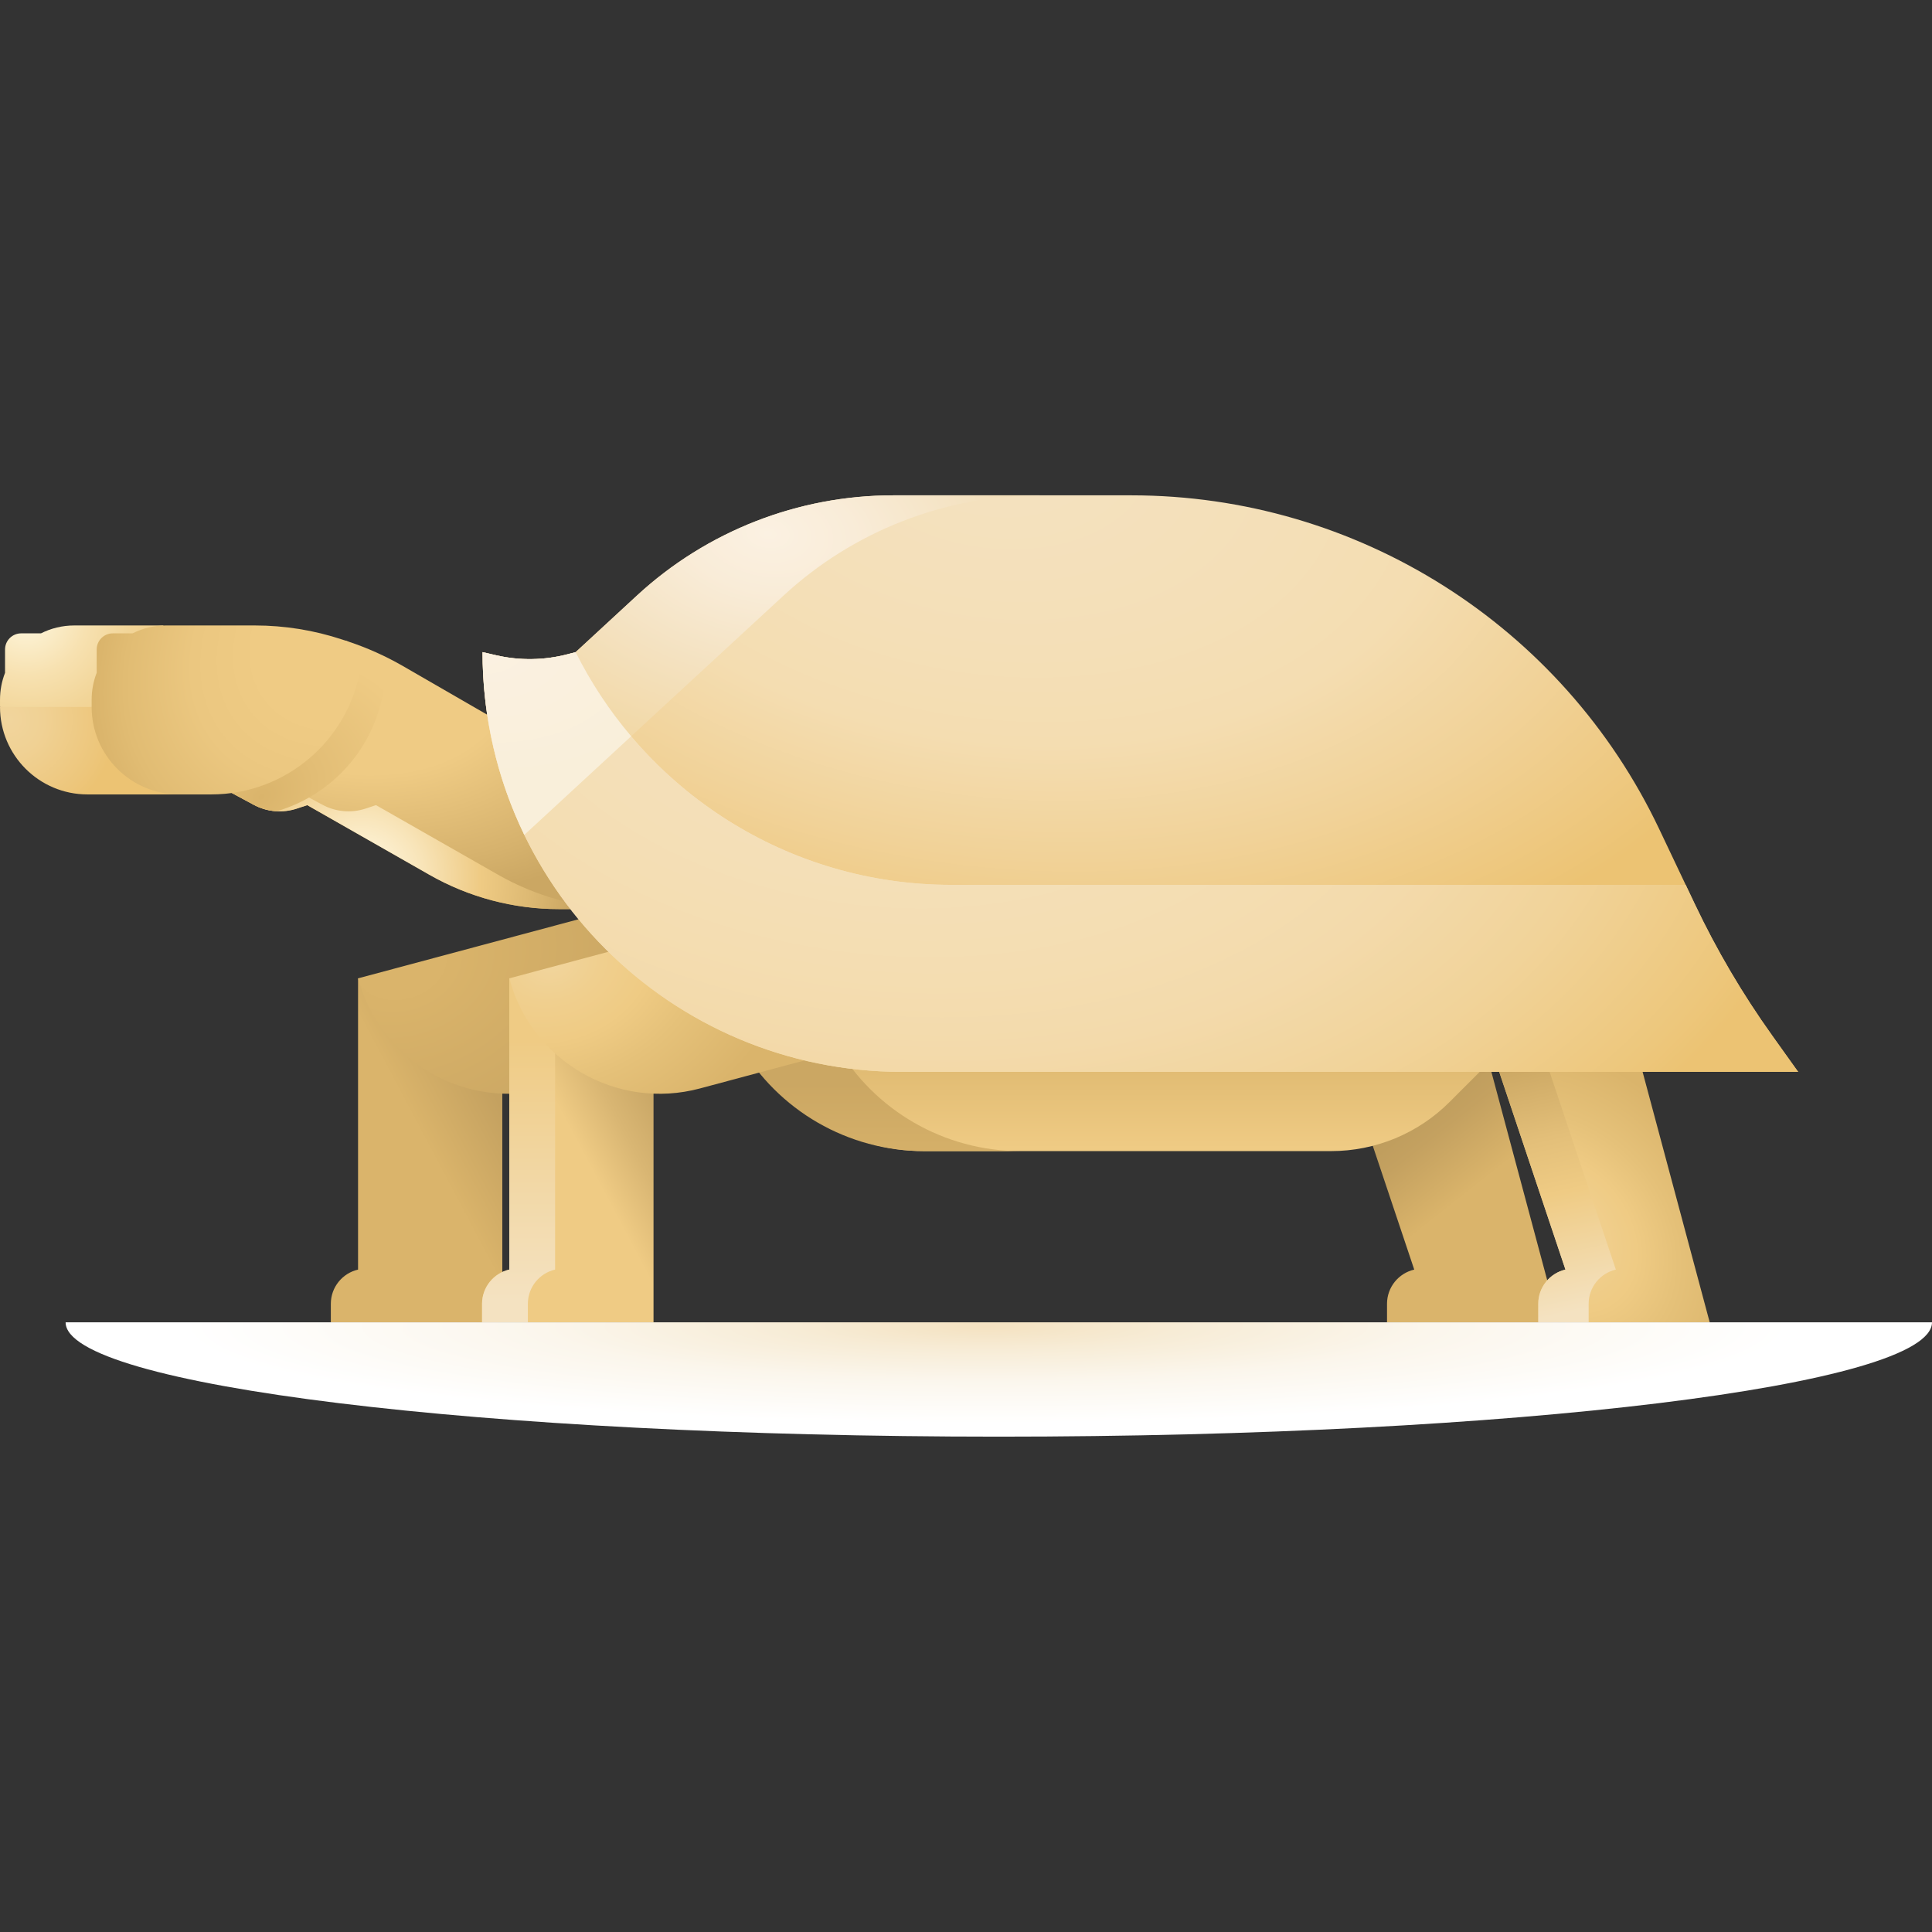 <svg id="Capa_1" enable-background="new 0 0 512 512" height="512" viewBox="0 0 512 512" width="512" xmlns="http://www.w3.org/2000/svg" xmlns:xlink="http://www.w3.org/1999/xlink"><rect x="0" y="0" width="512" height="512" fill="#333333" stroke="none"/><radialGradient id="SVGID_1_" cx="6.97" cy="162.774" gradientUnits="userSpaceOnUse" r="45.924"><stop offset="0" stop-color="#fff9e2"/><stop offset=".101" stop-color="#fcf1d2"/><stop offset=".355" stop-color="#f7e1b0"/><stop offset=".596" stop-color="#f2d598"/><stop offset=".817" stop-color="#f0ce89"/><stop offset="1" stop-color="#efcb84"/></radialGradient><radialGradient id="SVGID_2_" cx="2.275" cy="190.704" gradientUnits="userSpaceOnUse" r="34.306"><stop offset="0" stop-color="#f1d59d"/><stop offset=".271" stop-color="#f0d194"/><stop offset=".716" stop-color="#edc67b"/><stop offset=".835" stop-color="#ecc373"/></radialGradient><linearGradient id="lg1"><stop offset=".357" stop-color="#dab46b"/><stop offset=".372" stop-color="#d9b36a"/><stop offset=".734" stop-color="#c4a160"/><stop offset=".971" stop-color="#bc9b5c"/></linearGradient><linearGradient id="SVGID_3_" gradientUnits="userSpaceOnUse" x1="95.507" x2="147.323" xlink:href="#lg1" y1="314.647" y2="287.204"/><radialGradient id="SVGID_4_" cx="59.869" cy="157.133" gradientTransform="matrix(.966 -.259 .2 .745 16.921 153.723)" gradientUnits="userSpaceOnUse" r="91.504"><stop offset=".113" stop-color="#dab46b"/><stop offset=".157" stop-color="#d9b36a"/><stop offset=".714" stop-color="#cba763"/></radialGradient><linearGradient id="SVGID_5_" gradientUnits="userSpaceOnUse" x1="397.139" x2="368.474" xlink:href="#lg1" y1="330.62" y2="294.36"/><linearGradient id="SVGID_6_" gradientUnits="userSpaceOnUse" x1="135.581" x2="187.397" y1="314.647" y2="287.204"><stop offset=".357" stop-color="#efcb84"/><stop offset=".568" stop-color="#d9b673"/><stop offset=".829" stop-color="#c4a262"/><stop offset="1" stop-color="#bc9b5c"/></linearGradient><linearGradient id="SVGID_7_" gradientUnits="userSpaceOnUse" x1="137.427" x2="137.427" y1="344.649" y2="275.61"><stop offset="0" stop-color="#f4e2c1"/><stop offset="1" stop-color="#efcb84"/></linearGradient><radialGradient id="SVGID_8_" cx="83.045" cy="166.623" gradientTransform="matrix(.931 .365 -.239 .609 45.586 34.742)" gradientUnits="userSpaceOnUse" r="106.194"><stop offset=".511" stop-color="#efcb84"/><stop offset=".823" stop-color="#d6b26d"/><stop offset=".943" stop-color="#cba763"/></radialGradient><radialGradient id="SVGID_9_" cx="95.51" cy="232.401" gradientUnits="userSpaceOnUse" r="56.159"><stop offset="0" stop-color="#fff9e2"/><stop offset=".107" stop-color="#fdf3d7"/><stop offset=".299" stop-color="#f8e4b8"/><stop offset=".552" stop-color="#efcc87"/><stop offset=".564" stop-color="#efcb84"/><stop offset=".818" stop-color="#dcb872"/><stop offset="1" stop-color="#cba763"/></radialGradient><radialGradient id="SVGID_10_" cx="69.342" cy="211.136" gradientTransform="matrix(.823 -.568 .417 .605 -75.82 122.82)" gradientUnits="userSpaceOnUse" r="47.061"><stop offset="0" stop-color="#dab46b"/><stop offset=".326" stop-color="#e2bd75"/><stop offset=".937" stop-color="#efcb84"/></radialGradient><radialGradient id="SVGID_11_" cx="97.773" cy="163.97" gradientTransform="matrix(.777 -.629 .462 .571 -54.028 131.892)" gradientUnits="userSpaceOnUse" r="80.686"><stop offset=".404" stop-color="#efcb84"/><stop offset=".641" stop-color="#ebc780"/><stop offset=".887" stop-color="#e1bc73"/><stop offset="1" stop-color="#dab46b"/></radialGradient><linearGradient id="SVGID_12_" gradientUnits="userSpaceOnUse" x1="298.933" x2="298.933" y1="273.428" y2="304.353"><stop offset="0" stop-color="#dab46b"/><stop offset="1" stop-color="#efcb84"/></linearGradient><linearGradient id="SVGID_13_" gradientUnits="userSpaceOnUse" x1="226.757" x2="226.757" y1="287.279" y2="318.204"><stop offset="0" stop-color="#cba763"/><stop offset=".862" stop-color="#dab46b"/></linearGradient><linearGradient id="lg2"><stop offset="0" stop-color="#f1d59d"/><stop offset=".145" stop-color="#f0cf8e"/><stop offset=".288" stop-color="#efcb84"/><stop offset=".454" stop-color="#e5c179"/><stop offset=".714" stop-color="#dab46b"/></linearGradient><radialGradient id="SVGID_14_" cx="98.578" cy="167.505" gradientTransform="matrix(.966 -.259 .2 .745 17.536 156.016)" gradientUnits="userSpaceOnUse" r="91.504" xlink:href="#lg2"/><radialGradient id="SVGID_15_" cx="413.938" cy="327.245" gradientTransform="matrix(.64 .768 -.593 .493 342.921 -152.306)" gradientUnits="userSpaceOnUse" r="78.421" xlink:href="#lg2"/><linearGradient id="SVGID_16_" gradientUnits="userSpaceOnUse" x1="418.78" x2="404.503" y1="347.387" y2="280.825"><stop offset="0" stop-color="#f4e2c1"/><stop offset=".466" stop-color="#efcb84"/><stop offset=".684" stop-color="#e3bf79"/><stop offset=".993" stop-color="#cba763"/></linearGradient><radialGradient id="SVGID_17_" cx="262.804" cy="117.43" gradientTransform="matrix(.989 .15 -.098 .647 14.471 2.075)" gradientUnits="userSpaceOnUse" r="235.089"><stop offset="0" stop-color="#f4e2c1"/><stop offset=".36" stop-color="#f4dfb7"/><stop offset=".511" stop-color="#f4ddb1"/><stop offset=".703" stop-color="#f1d298"/><stop offset=".943" stop-color="#ecc373"/></radialGradient><radialGradient id="SVGID_18_" cx="203.412" cy="141.351" gradientTransform="matrix(.989 .15 -.098 .647 16.146 19.403)" gradientUnits="userSpaceOnUse" r="110.743"><stop offset="0" stop-color="#fbf1e2"/><stop offset=".21" stop-color="#f9ecd8"/><stop offset=".517" stop-color="#f4e2c1"/><stop offset=".828" stop-color="#f2d9a8"/><stop offset=".948" stop-color="#f1d59d"/></radialGradient><radialGradient id="SVGID_19_" cx="230.931" cy="172.686" gradientTransform="matrix(.989 .15 -.098 .647 19.527 26.335)" gradientUnits="userSpaceOnUse" r="257.587"><stop offset="0" stop-color="#f4e2c1"/><stop offset=".36" stop-color="#f4dfb7"/><stop offset=".511" stop-color="#f4ddb1"/><stop offset=".622" stop-color="#f3daab"/><stop offset=".776" stop-color="#f1d399"/><stop offset=".954" stop-color="#edc77c"/><stop offset="1" stop-color="#ecc373"/></radialGradient><radialGradient id="SVGID_21_" cx="125.981" cy="169.592" gradientTransform="matrix(.989 .15 -.098 .647 18.041 40.956)" gradientUnits="userSpaceOnUse" r="56.527"><stop offset="0" stop-color="#fbf1e2"/><stop offset=".966" stop-color="#f9efda"/></radialGradient><radialGradient id="SVGID_22_" cx="454.466" cy="2747.375" gradientTransform="matrix(.931 0 0 .112 -161.706 43.765)" gradientUnits="userSpaceOnUse" r="254.897"><stop offset="0" stop-color="#f4e2c1"/><stop offset=".217" stop-color="#f7ecd6"/><stop offset=".496" stop-color="#fbf6ec"/><stop offset=".898" stop-color="#fff"/></radialGradient><g><path d="m43.256 165.753h-23.562c-3.18 0-6.183.754-8.842 2.092h-5.243c-2.361 0-4.274 1.914-4.274 4.274v6.188c-.862 2.213-1.335 4.621-1.335 7.14v1.901l57.977 9.065z" fill="url(#SVGID_1_)"/><path d="m0 187.348c0 12.803 10.379 23.182 23.182 23.182h24.287l13.615-23.182z" fill="url(#SVGID_2_)"/><path d="m94.888 259.27v77.186c-4.132.949-7.214 4.65-7.214 9.07v4.906h45.444v-77.022z" fill="url(#SVGID_3_)"/><path d="m196.155 274.856-50.729 13.593c-22.013 5.898-44.64-7.165-50.538-29.178l90.587-24.273z" fill="url(#SVGID_4_)"/><path d="m349.353 260.541 25.435 75.915c-4.132.949-7.214 4.65-7.214 9.07v4.906h45.444l-23.078-86.127z" fill="url(#SVGID_5_)"/><path d="m134.962 259.27v77.186c-4.132.949-7.214 4.65-7.214 9.07v4.906h45.444v-77.022z" fill="url(#SVGID_6_)"/><path d="m147.106 336.456v-72.694l-12.144-4.491v77.186c-4.132.949-7.214 4.65-7.214 9.07v4.906h12.144v-4.906c0-4.421 3.082-8.122 7.214-9.071z" fill="url(#SVGID_7_)"/><path d="m55.885 207.161 11.355 6.114c3.527 1.899 7.681 2.258 11.481.991l2.702-.901 32.379 18.461c10.456 5.961 22.284 9.097 34.321 9.097h16.55l-22.062-43.725-35.789-20.663c-4.609-2.661-9.477-4.846-14.528-6.521l-.834-.277z" fill="url(#SVGID_8_)"/><path d="m132.017 231.826-32.379-18.461-2.703.901c-3.8 1.267-7.954.908-11.481-.991l-23.403-12.602-6.167 6.488 11.354 6.114c3.527 1.899 7.681 2.258 11.481.991l2.703-.901 32.379 18.461c10.456 5.962 22.284 9.097 34.32 9.097h16.55l-.01-.02c-11.456-.278-22.674-3.392-32.644-9.077z" fill="url(#SVGID_9_)"/><path d="m101.699 182.622c.462-2.984-1.3-5.865-4.168-6.813l-.803-.265c-2.829-.935-5.708-1.695-8.621-2.28l-32.222 33.897 11.354 6.114c1.9 1.023 3.983 1.598 6.095 1.714 14.609-4.278 25.935-16.67 28.365-32.367z" fill="url(#SVGID_10_)"/><path d="m91.459 169.738-.803-.265c-7.457-2.464-15.26-3.72-23.113-3.72h-23.562c-3.18 0-6.183.754-8.842 2.092h-5.243c-2.361 0-4.274 1.914-4.274 4.274v6.188c-.862 2.214-1.334 4.622-1.334 7.14v1.901c0 12.803 10.379 23.182 23.182 23.182h8.514c19.786 0 36.617-14.426 39.643-33.979.462-2.985-1.3-5.866-4.168-6.813z" fill="url(#SVGID_11_)"/><path d="m183.12 254.429 16.146 22.273c10.069 17.44 25.489 28.353 45.626 28.353h107.86c11.772 0 23.062-4.676 31.386-13l30.608-30.608z" fill="url(#SVGID_12_)"/><path d="m221.579 276.872-12.504-21.657-25.956-.786 12.958 22.443c10.069 17.44 28.677 28.183 48.815 28.183h25.502c-20.138 0-38.746-10.743-48.815-28.183z" fill="url(#SVGID_13_)"/><path d="m236.229 274.856-50.729 13.593c-22.013 5.898-44.64-7.165-50.538-29.178l90.587-24.273z" fill="url(#SVGID_14_)"/><path d="m389.427 260.541 25.435 75.915c-4.132.949-7.214 4.65-7.214 9.07v4.906h45.444l-23.078-86.127z" fill="url(#SVGID_15_)"/><path d="m428.22 336.456-25.006-74.636-13.786-1.278 25.435 75.915c-4.132.949-7.214 4.65-7.214 9.07v4.906h13.358v-4.906c-.001-4.421 3.081-8.122 7.213-9.071z" fill="url(#SVGID_16_)"/><path d="m183.12 254.429 263.61-19.929-7.024-14.796c-25.64-54.012-80.085-88.435-139.874-88.435h-63.133c-25.16 0-49.397 9.476-67.885 26.542l-16.262 15.011h-.005z" fill="url(#SVGID_17_)"/><path d="m207.673 157.812c18.488-17.066 42.725-26.542 67.885-26.542h-38.86c-25.16 0-49.397 9.476-67.885 26.542l-16.262 15.011h-.005l9.986 26.657z" fill="url(#SVGID_18_)"/><path d="m252.164 234.5c-43.628 0-81.39-25.116-99.616-61.678l-2.089.548c-6.206 1.63-12.716 1.728-18.968.285l-3.61-.833c0 61.436 49.804 111.24 111.24 111.24h237.413l-6.918-9.678c-7.83-10.954-14.672-22.581-20.446-34.744l-2.44-5.14z" fill="url(#SVGID_19_)"/><path d="m252.164 234.5c-43.628 0-81.39-25.116-99.616-61.678l-2.089.548c-6.206 1.63-12.716 1.728-18.968.285l-3.61-.833c0 61.436 49.804 111.24 111.24 111.24h237.413l-6.918-9.678c-7.83-10.954-14.672-22.581-20.446-34.744l-2.44-5.14z" fill="url(#SVGID_19_)"/><path d="m152.548 172.822-2.089.548c-6.206 1.63-12.716 1.728-18.968.285l-3.61-.833c0 17.359 3.976 33.788 11.067 48.429l28.303-26.126c-5.748-6.785-10.698-14.267-14.703-22.303z" fill="url(#SVGID_21_)"/><path d="m264.694 380.73c136.583 0 247.306-13.565 247.306-30.299h-494.612c0 16.734 110.723 30.299 247.306 30.299z" fill="url(#SVGID_22_)"/></g></svg>